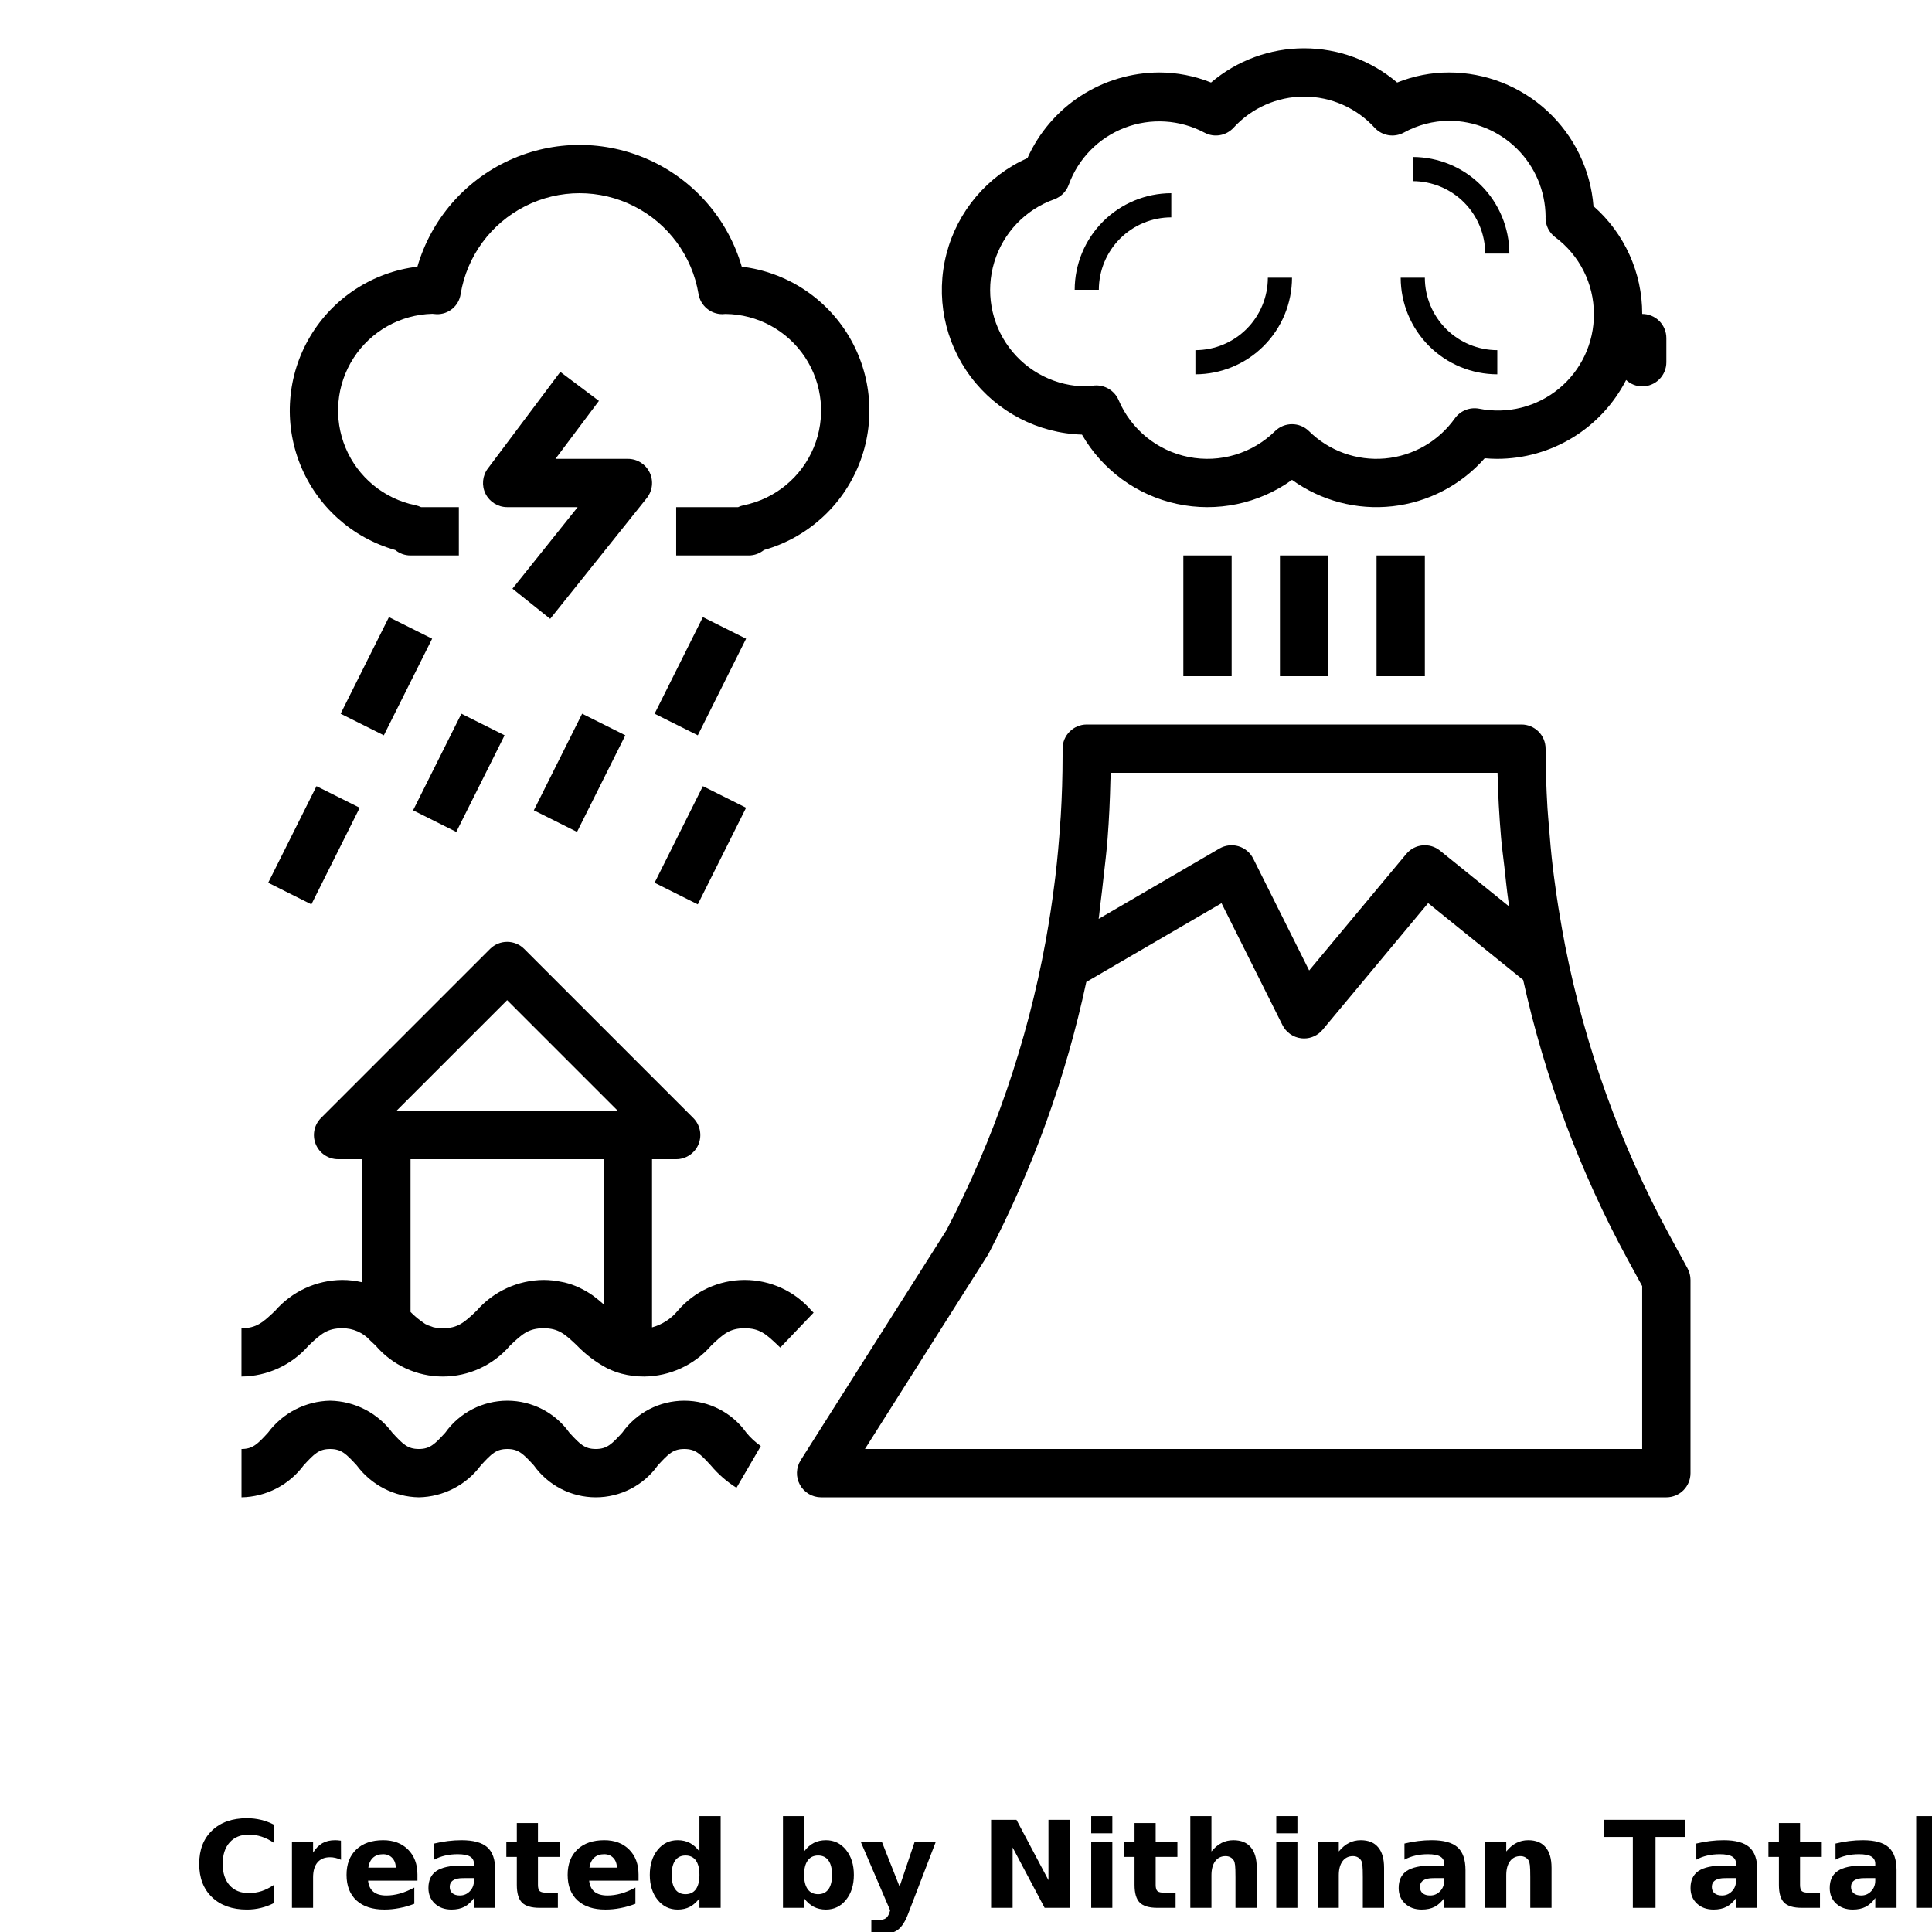 <?xml version="1.0" encoding="UTF-8"?>
<svg width="700pt" height="700pt" version="1.1" viewBox="0 0 700 700" xmlns="http://www.w3.org/2000/svg" xmlns:xlink="http://www.w3.org/1999/xlink">
 <defs>
  <symbol id="m" overflow="visible">
   <path d="m29.312-1.75c-1.512 0.781-3.09 1.371-4.734 1.766-1.637 0.406-3.34 0.609-5.109 0.609-5.312 0-9.527-1.484-12.641-4.453-3.106-2.969-4.656-7-4.656-12.094s1.551-9.125 4.656-12.094c3.113-2.969 7.328-4.453 12.641-4.453 1.77 0 3.473 0.199 5.109 0.594 1.645 0.398 3.223 0.992 4.734 1.781v6.594c-1.531-1.039-3.039-1.801-4.516-2.281-1.48-0.488-3.039-0.734-4.672-0.734-2.938 0-5.246 0.945-6.922 2.828-1.68 1.875-2.516 4.465-2.516 7.766 0 3.293 0.836 5.883 2.516 7.766 1.676 1.875 3.984 2.812 6.922 2.812 1.633 0 3.191-0.238 4.672-0.719 1.477-0.488 2.984-1.254 4.516-2.297z"/>
  </symbol>
  <symbol id="k" overflow="visible">
   <path d="m21.453-17.406c-0.68-0.312-1.352-0.539-2.016-0.688-0.656-0.156-1.32-0.234-1.984-0.234-1.969 0-3.484 0.633-4.547 1.891-1.055 1.262-1.578 3.07-1.578 5.422v11.016h-7.656v-23.922h7.656v3.922c0.977-1.562 2.102-2.703 3.375-3.422 1.281-0.719 2.812-1.078 4.594-1.078 0.25 0 0.523 0.012 0.828 0.031 0.301 0.023 0.734 0.07 1.297 0.141z"/>
  </symbol>
  <symbol id="c" overflow="visible">
   <path d="m27.562-12.031v2.188h-17.891c0.188 1.793 0.832 3.137 1.938 4.031 1.113 0.898 2.672 1.344 4.672 1.344 1.602 0 3.25-0.234 4.938-0.703 1.688-0.477 3.422-1.203 5.203-2.172v5.891c-1.805 0.688-3.609 1.203-5.422 1.547-1.812 0.352-3.621 0.531-5.422 0.531-4.336 0-7.703-1.098-10.109-3.297-2.398-2.207-3.594-5.297-3.594-9.266 0-3.906 1.176-6.973 3.531-9.203 2.363-2.238 5.609-3.359 9.734-3.359 3.758 0 6.769 1.137 9.031 3.406 2.258 2.262 3.391 5.281 3.391 9.062zm-7.859-2.531c0-1.457-0.43-2.629-1.281-3.516-0.844-0.895-1.949-1.344-3.312-1.344-1.492 0-2.699 0.418-3.625 1.25-0.918 0.836-1.492 2.039-1.719 3.609z"/>
  </symbol>
  <symbol id="a" overflow="visible">
   <path d="m14.391-10.766c-1.594 0-2.793 0.273-3.594 0.812-0.805 0.543-1.203 1.34-1.203 2.391 0 0.969 0.32 1.73 0.969 2.281 0.645 0.543 1.547 0.812 2.703 0.812 1.438 0 2.644-0.516 3.625-1.547 0.988-1.031 1.484-2.32 1.484-3.875v-0.875zm11.688-2.891v13.656h-7.703v-3.547c-1.031 1.449-2.188 2.508-3.469 3.172s-2.84 1-4.672 1c-2.481 0-4.496-0.723-6.047-2.172-1.543-1.445-2.312-3.32-2.312-5.625 0-2.812 0.961-4.867 2.891-6.172 1.938-1.312 4.969-1.969 9.094-1.969h4.516v-0.609c0-1.207-0.48-2.094-1.438-2.656-0.949-0.562-2.438-0.844-4.469-0.844-1.637 0-3.156 0.168-4.562 0.5-1.406 0.324-2.719 0.812-3.938 1.469v-5.828c1.645-0.406 3.289-0.707 4.938-0.906 1.656-0.207 3.305-0.312 4.953-0.312 4.32 0 7.438 0.855 9.344 2.562 1.914 1.699 2.875 4.461 2.875 8.281z"/>
  </symbol>
  <symbol id="b" overflow="visible">
   <path d="m12.031-30.719v6.797h7.875v5.469h-7.875v10.141c0 1.117 0.219 1.871 0.656 2.266 0.438 0.387 1.312 0.578 2.625 0.578h3.938v5.469h-6.562c-3.023 0-5.164-0.629-6.422-1.891-1.262-1.258-1.891-3.398-1.891-6.422v-10.141h-3.797v-5.469h3.797v-6.797z"/>
  </symbol>
  <symbol id="j" overflow="visible">
   <path d="m19.953-20.422v-12.812h7.688v33.234h-7.688v-3.453c-1.055 1.406-2.215 2.438-3.484 3.094-1.273 0.656-2.742 0.984-4.406 0.984-2.949 0-5.371-1.172-7.266-3.516-1.887-2.344-2.828-5.359-2.828-9.047s0.941-6.703 2.828-9.047c1.895-2.344 4.316-3.516 7.266-3.516 1.656 0 3.117 0.336 4.391 1 1.281 0.656 2.445 1.684 3.5 3.078zm-5.047 15.484c1.645 0 2.894-0.598 3.75-1.797 0.863-1.195 1.297-2.93 1.297-5.203 0-2.281-0.434-4.019-1.297-5.219-0.855-1.195-2.106-1.797-3.75-1.797-1.625 0-2.871 0.602-3.734 1.797-0.855 1.199-1.281 2.938-1.281 5.219 0 2.273 0.426 4.008 1.281 5.203 0.863 1.199 2.109 1.797 3.734 1.797z"/>
  </symbol>
  <symbol id="i" overflow="visible">
   <path d="m16.406-4.938c1.633 0 2.883-0.598 3.75-1.797 0.863-1.195 1.297-2.93 1.297-5.203 0-2.281-0.434-4.019-1.297-5.219-0.867-1.195-2.117-1.797-3.75-1.797-1.637 0-2.891 0.605-3.766 1.812-0.875 1.199-1.312 2.934-1.312 5.203 0 2.262 0.438 3.996 1.312 5.203 0.875 1.199 2.129 1.797 3.766 1.797zm-5.078-15.484c1.051-1.395 2.219-2.422 3.5-3.078 1.281-0.664 2.754-1 4.422-1 2.945 0 5.367 1.172 7.266 3.516 1.895 2.344 2.844 5.359 2.844 9.047s-0.949 6.703-2.844 9.047c-1.898 2.344-4.32 3.516-7.266 3.516-1.668 0-3.141-0.336-4.422-1s-2.449-1.691-3.5-3.078v3.453h-7.656v-33.234h7.656z"/>
  </symbol>
  <symbol id="h" overflow="visible">
   <path d="m0.531-23.922h7.656l6.422 16.234 5.469-16.234h7.656l-10.062 26.188c-1.012 2.664-2.195 4.523-3.547 5.578-1.344 1.062-3.121 1.594-5.328 1.594h-4.422v-5.016h2.391c1.301 0 2.242-0.211 2.828-0.625 0.594-0.406 1.055-1.148 1.391-2.219l0.203-0.656z"/>
  </symbol>
  <symbol id="g" overflow="visible">
   <path d="m4.016-31.891h9.188l11.594 21.875v-21.875h7.797v31.891h-9.188l-11.594-21.875v21.875h-7.797z"/>
  </symbol>
  <symbol id="f" overflow="visible">
   <path d="m3.672-23.922h7.656v23.922h-7.656zm0-9.312h7.656v6.234h-7.656z"/>
  </symbol>
  <symbol id="e" overflow="visible">
   <path d="m27.734-14.562v14.562h-7.703v-11.109c0-2.094-0.047-3.531-0.141-4.312-0.086-0.781-0.242-1.359-0.469-1.734-0.305-0.5-0.711-0.883-1.219-1.156-0.512-0.281-1.094-0.422-1.75-0.422-1.594 0-2.852 0.617-3.766 1.844-0.906 1.23-1.359 2.938-1.359 5.125v11.766h-7.656v-33.234h7.656v12.812c1.145-1.395 2.363-2.422 3.656-3.078 1.301-0.664 2.738-1 4.312-1 2.758 0 4.852 0.852 6.281 2.547 1.438 1.688 2.156 4.152 2.156 7.391z"/>
  </symbol>
  <symbol id="d" overflow="visible">
   <path d="m27.734-14.562v14.562h-7.703v-11.156c0-2.062-0.047-3.484-0.141-4.266-0.086-0.781-0.242-1.359-0.469-1.734-0.305-0.5-0.711-0.883-1.219-1.156-0.512-0.281-1.094-0.422-1.75-0.422-1.594 0-2.852 0.617-3.766 1.844-0.906 1.23-1.359 2.938-1.359 5.125v11.766h-7.656v-23.922h7.656v3.5c1.145-1.395 2.363-2.422 3.656-3.078 1.301-0.664 2.738-1 4.312-1 2.758 0 4.852 0.852 6.281 2.547 1.438 1.688 2.156 4.152 2.156 7.391z"/>
  </symbol>
  <symbol id="l" overflow="visible">
   <path d="m0.219-31.891h29.391v6.219h-10.578v25.672h-8.219v-25.672h-10.594z"/>
  </symbol>
 </defs>
 <g>
  <path d="m424.38 78.75v-8.75c-9.281 0.012-18.176 3.703-24.738 10.262-6.559 6.562-10.25 15.457-10.262 24.738h8.75c0.008-6.961 2.777-13.633 7.695-18.555 4.922-4.918 11.594-7.688 18.555-7.695z"/>
  <path d="m538.12 91.875h8.75c-0.012-9.281-3.703-18.176-10.262-24.738-6.562-6.559-15.457-10.25-24.738-10.262v8.75c6.961 0.008 13.633 2.777 18.555 7.695 4.918 4.922 7.688 11.594 7.695 18.555z"/>
  <path d="m468.12 100.62h-8.75c-0.008 6.961-2.777 13.633-7.695 18.555-4.922 4.918-11.594 7.688-18.555 7.695v8.75c9.281-0.012 18.176-3.703 24.738-10.262 6.559-6.562 10.25-15.457 10.262-24.738z"/>
  <path d="m542.5 135.62v-8.75c-6.961-0.008-13.633-2.777-18.555-7.695-4.918-4.922-7.688-11.594-7.695-18.555h-8.75c0.012 9.281 3.703 18.176 10.262 24.738 6.562 6.559 15.457 10.25 24.738 10.262z"/>
  <path d="m565.93 336.45c-0.91-5.062-1.715-10.141-2.406-15.238-0.309-2.262-0.629-4.519-0.895-6.789-0.605-5.102-1.062-10.223-1.453-15.348-0.16-2.121-0.379-4.234-0.504-6.359-0.418-7.141-0.676-14.297-0.676-21.465 0-2.32-0.922-4.547-2.562-6.188s-3.867-2.562-6.188-2.562h-157.5c-4.832 0-8.75 3.918-8.75 8.75v2.707c0 7.273-0.234 14.543-0.664 21.801-0.043 0.773-0.125 1.547-0.176 2.32-0.43 6.555-1.016 13.098-1.789 19.617-0.09 0.75-0.191 1.5-0.285 2.25-0.852 6.805-1.871 13.59-3.094 20.332l-0.148 0.832c-6.664 36.453-18.762 71.703-35.891 104.57l-52.848 83.391h0.004c-1.707 2.695-1.812 6.106-0.273 8.902 1.539 2.793 4.473 4.531 7.664 4.531h306.25c2.32 0 4.547-0.922 6.188-2.562s2.562-3.867 2.562-6.188v-70c0-1.465-0.367-2.902-1.066-4.188l-6.41-11.758c-17.918-32.945-30.719-68.43-37.953-105.23-0.398-2.035-0.77-4.078-1.137-6.125zm-167.21-9.082c0.434-3.125 0.746-6.266 1.105-9.398 0.531-4.719 1.117-9.422 1.477-14.16 0.547-7.019 0.863-14.055 1.023-21.094 0.02-0.906 0.117-1.809 0.133-2.715h140.13c0.18 7.863 0.605 15.707 1.281 23.539 0.293 3.496 0.793 6.965 1.184 10.453 0.48 4.269 0.887 8.551 1.504 12.801 0.078 0.535 0.109 1.078 0.191 1.609l-25.008-20.207c-3.719-3.004-9.16-2.469-12.219 1.203l-35.188 42.219-20.266-40.531c-1.082-2.16-3.012-3.781-5.328-4.473-2.316-0.688-4.816-0.391-6.906 0.824l-43.77 25.492c0.281-1.844 0.398-3.711 0.652-5.562zm196.27 138.61v59.02h-281.6l44.699-70.582c16.219-31.125 28.16-64.301 35.492-98.625l49.004-28.539 22.082 44.16h-0.004c1.32 2.641 3.887 4.438 6.82 4.777 0.332 0.039 0.672 0.059 1.008 0.059 2.598 0 5.059-1.152 6.719-3.148l38.234-45.879 34.426 27.824c7.801 35.312 20.52 69.359 37.781 101.14z"/>
  <path d="m428.75 201.25h17.5v43.75h-17.5z"/>
  <path d="m463.75 201.25h17.5v43.75h-17.5z"/>
  <path d="m498.75 201.25h17.5v43.75h-17.5z"/>
  <path d="m123.99 481.25c3.863-0.043 7.562 1.574 10.152 4.441l1.969 1.855c6.082 7.109 14.969 11.199 24.324 11.203s18.246-4.082 24.332-11.184c4.441-4.266 6.816-6.316 12.176-6.316 5.348 0 7.719 2.047 12.156 6.309v0.004c3.102 3.203 6.676 5.91 10.598 8.027 0.23 0.117 0.453 0.23 0.688 0.34v0.004c1.566 0.746 3.199 1.348 4.879 1.797l0.023 0.008h0.023c2.637 0.684 5.348 1.023 8.07 1.012 9.32-0.078 18.164-4.152 24.277-11.191 4.434-4.266 6.801-6.309 12.152-6.309s7.719 2.051 12.16 6.309l0.73 0.703 12.09-12.656-0.695-0.668-0.004 0.008c-6.066-7.106-14.938-11.195-24.277-11.195s-18.215 4.09-24.281 11.191c-2.402 2.906-5.644 5-9.285 5.996v-60.938h8.75c3.539 0 6.731-2.133 8.082-5.402 1.355-3.269 0.605-7.031-1.895-9.535l-61.25-61.25c-1.641-1.641-3.867-2.562-6.188-2.562s-4.547 0.922-6.188 2.562l-61.25 61.25c-2.5 2.504-3.25 6.266-1.895 9.535 1.352 3.269 4.543 5.402 8.082 5.402h8.75v44.598c-2.379-0.562-4.816-0.844-7.258-0.848-9.332 0.074-18.18 4.148-24.309 11.184-4.441 4.266-6.816 6.316-12.184 6.316v17.5c9.328-0.078 18.176-4.148 24.301-11.184 4.445-4.266 6.824-6.316 12.191-6.316zm94.758-8.656c-0.141-0.129-0.324-0.254-0.469-0.383-0.934-0.832-1.934-1.66-3.023-2.465-0.176-0.129-0.324-0.262-0.5-0.387-1.309-0.918-2.68-1.734-4.109-2.441-0.324-0.164-0.637-0.324-0.973-0.48-1.633-0.746-3.332-1.336-5.078-1.762-0.348-0.086-0.715-0.145-1.074-0.215-2.16-0.465-4.363-0.703-6.574-0.711-9.328 0.078-18.176 4.152-24.293 11.191-4.441 4.258-6.816 6.309-12.172 6.309h-0.004c-1.176 0.016-2.352-0.113-3.5-0.383-0.219-0.051-0.395-0.168-0.605-0.23-0.797-0.227-1.57-0.535-2.301-0.934-0.117-0.066-0.23-0.172-0.348-0.242v0.004c-1.797-1.195-3.465-2.57-4.977-4.109v-55.355h70zm-35-110.22 40.129 40.129h-80.258z"/>
  <path d="m110.01 530.92c3.863-4.211 5.59-5.918 9.613-5.918 4.023 0 5.754 1.707 9.617 5.918 5.301 7.141 13.613 11.422 22.508 11.582 8.887-0.164 17.195-4.445 22.484-11.586 3.856-4.207 5.574-5.914 9.582-5.914 4.004 0 5.727 1.703 9.578 5.91h0.004c5.176 7.269 13.551 11.59 22.48 11.59 8.926 0 17.305-4.32 22.48-11.59 3.856-4.207 5.578-5.91 9.578-5.91 4.004 0 5.727 1.703 9.574 5.91h0.004c2.668 3.18 5.816 5.926 9.328 8.137l8.82-15.117v0.004c-1.969-1.363-3.734-2.992-5.246-4.848-5.18-7.269-13.555-11.586-22.48-11.586-8.93 0-17.305 4.32-22.48 11.59-3.856 4.203-5.574 5.91-9.578 5.91s-5.727-1.703-9.578-5.91c-5.18-7.269-13.555-11.59-22.484-11.59-8.926 0-17.305 4.316-22.484 11.586-3.856 4.211-5.574 5.914-9.582 5.914-4.023 0-5.75-1.707-9.613-5.918-5.305-7.141-13.617-11.422-22.512-11.582-8.895 0.16-17.207 4.441-22.508 11.582-3.863 4.211-5.59 5.918-9.613 5.918v17.5c8.895-0.16 17.207-4.441 22.508-11.582z"/>
  <path d="m392.02 157.47c7.402 12.859 19.906 21.98 34.41 25.105 14.504 3.125 29.656-0.039 41.695-8.711 10.531 7.602 23.512 11.008 36.418 9.562 12.906-1.449 24.809-7.648 33.395-17.395 1.547 0.145 3.062 0.219 4.562 0.219 9.652-0.012 19.117-2.684 27.352-7.727 8.234-5.039 14.918-12.25 19.32-20.844 1.586 1.477 3.664 2.305 5.828 2.32 2.32 0 4.547-0.922 6.188-2.562s2.562-3.867 2.562-6.188v-8.75c0-2.32-0.922-4.547-2.562-6.188s-3.867-2.562-6.188-2.562c0.023-14.961-6.414-29.199-17.656-39.066-1.043-13.176-7.004-25.473-16.703-34.449-9.703-8.977-22.426-13.969-35.641-13.984-6.438 0.008-12.812 1.246-18.785 3.644-9.414-8-21.363-12.395-33.715-12.395s-24.305 4.394-33.715 12.395c-5.973-2.398-12.348-3.637-18.785-3.644-10.094 0.039-19.965 2.984-28.43 8.484-8.465 5.504-15.164 13.324-19.301 22.535-14.547 6.496-25.344 19.262-29.34 34.68-4 15.418-0.77 31.82 8.785 44.57 9.551 12.746 24.383 20.457 40.305 20.949zm-10.07-85.25c2.453-0.887 4.383-2.816 5.269-5.269 3.449-9.496 10.844-17.027 20.273-20.656 9.43-3.625 19.969-2.984 28.891 1.75 3.508 1.891 7.844 1.168 10.547-1.758 6.559-7.191 15.84-11.285 25.57-11.285s19.012 4.094 25.57 11.285c2.699 2.922 7.039 3.648 10.543 1.758 5.019-2.769 10.652-4.246 16.387-4.293 9.223 0.012 18.07 3.656 24.625 10.148 6.551 6.492 10.281 15.309 10.375 24.531-0.012 0.176-0.016 0.348-0.016 0.504-0.004 2.746 1.285 5.332 3.477 6.984 8.82 6.535 14.027 16.855 14.039 27.832 0.066 10.461-4.582 20.398-12.652 27.055-8.07 6.656-18.711 9.324-28.969 7.266-3.348-0.625-6.754 0.738-8.75 3.496-5.91 8.34-15.184 13.66-25.367 14.551-10.18 0.891-20.238-2.734-27.504-9.922-3.406-3.336-8.859-3.336-12.266 0-8.238 8.121-19.965 11.637-31.316 9.387-11.348-2.246-20.852-9.969-25.371-20.617-1.496-3.457-5.023-5.586-8.777-5.289-0.605 0.051-1.203 0.129-1.797 0.211l-0.004-0.004c-0.32 0.062-0.648 0.102-0.977 0.117-11.07 0.031-21.5-5.191-28.105-14.074-6.606-8.883-8.605-20.371-5.391-30.965s11.266-19.031 21.695-22.742z"/>
  <path d="m143.21 199.28c1.559 1.277 3.516 1.977 5.535 1.973h17.5v-17.5h-13.672c-0.664-0.32-1.363-0.559-2.086-0.703-11.332-2.328-20.789-10.102-25.266-20.77-4.473-10.668-3.394-22.859 2.887-32.578 6.281-9.715 16.957-15.703 28.523-16 0.371 0.051 1.125 0.121 1.5 0.129 4.367 0.168 8.152-2.992 8.77-7.316 2.285-13.715 10.957-25.523 23.363-31.801 12.402-6.281 27.059-6.281 39.461 0 12.406 6.277 21.078 18.086 23.363 31.801 0.699 4.219 4.352 7.312 8.629 7.316 0.387-0.004 0.777-0.031 1.164-0.078 11.621 0.129 22.422 6.019 28.824 15.719 6.402 9.699 7.574 21.945 3.121 32.684-4.449 10.738-13.938 18.566-25.324 20.895-0.723 0.145-1.422 0.383-2.086 0.703h-22.422v17.5h26.25c2.019 0.004 3.977-0.695 5.535-1.973 15.691-4.441 28.43-15.918 34.477-31.062 6.043-15.148 4.707-32.242-3.617-46.266-8.324-14.02-22.691-23.379-38.883-25.328-4.961-17.082-17.113-31.16-33.289-38.566-16.176-7.406-34.77-7.406-50.945 0-16.176 7.406-28.328 21.484-33.289 38.566-16.191 1.949-30.559 11.309-38.883 25.328-8.324 14.023-9.66 31.117-3.617 46.266 6.047 15.145 18.785 26.621 34.473 31.062z"/>
  <path d="m235.39 171.21c-1.457-3.031-4.523-4.961-7.887-4.961h-26.25l15.75-21-13.996-10.5-26.25 35h-0.004c-1.988 2.648-2.309 6.199-0.828 9.164 1.484 2.965 4.512 4.836 7.828 4.836h25.547l-23.625 29.535 13.664 10.93 35-43.75h-0.004c2.102-2.625 2.512-6.223 1.055-9.254z"/>
  <path d="m237.17 258.59 17.5-35 15.652 7.828-17.5 35z"/>
  <path d="m123.42 258.59 17.5-35 15.652 7.828-17.5 35z"/>
  <path d="m149.67 293.59 17.5-35 15.652 7.828-17.5 35z"/>
  <path d="m193.42 293.59 17.5-35 15.652 7.828-17.5 35z"/>
  <path d="m237.17 319.84 17.5-35 15.652 7.828-17.5 35z"/>
  <path d="m97.172 319.84 17.5-35 15.652 7.828-17.5 35z"/>
  <use x="70" y="691.25" xlink:href="#m"/>
  <use x="102.109" y="691.25" xlink:href="#k"/>
  <use x="123.684" y="691.25" xlink:href="#c"/>
  <use x="153.355" y="691.25" xlink:href="#a"/>
  <use x="182.879" y="691.25" xlink:href="#b"/>
  <use x="203.793" y="691.25" xlink:href="#c"/>
  <use x="233.465" y="691.25" xlink:href="#j"/>
  <use x="280.012" y="691.25" xlink:href="#i"/>
  <use x="311.328" y="691.25" xlink:href="#h"/>
  <use x="355.078" y="691.25" xlink:href="#g"/>
  <use x="391.695" y="691.25" xlink:href="#f"/>
  <use x="406.691" y="691.25" xlink:href="#b"/>
  <use x="427.605" y="691.25" xlink:href="#e"/>
  <use x="458.75" y="691.25" xlink:href="#f"/>
  <use x="473.746" y="691.25" xlink:href="#d"/>
  <use x="504.895" y="691.25" xlink:href="#a"/>
  <use x="534.418" y="691.25" xlink:href="#d"/>
  <use x="580.793" y="691.25" xlink:href="#l"/>
  <use x="610.637" y="691.25" xlink:href="#a"/>
  <use x="640.16" y="691.25" xlink:href="#b"/>
  <use x="661.074" y="691.25" xlink:href="#a"/>
  <use x="690.598" y="691.25" xlink:href="#e"/>
 </g>
</svg>
